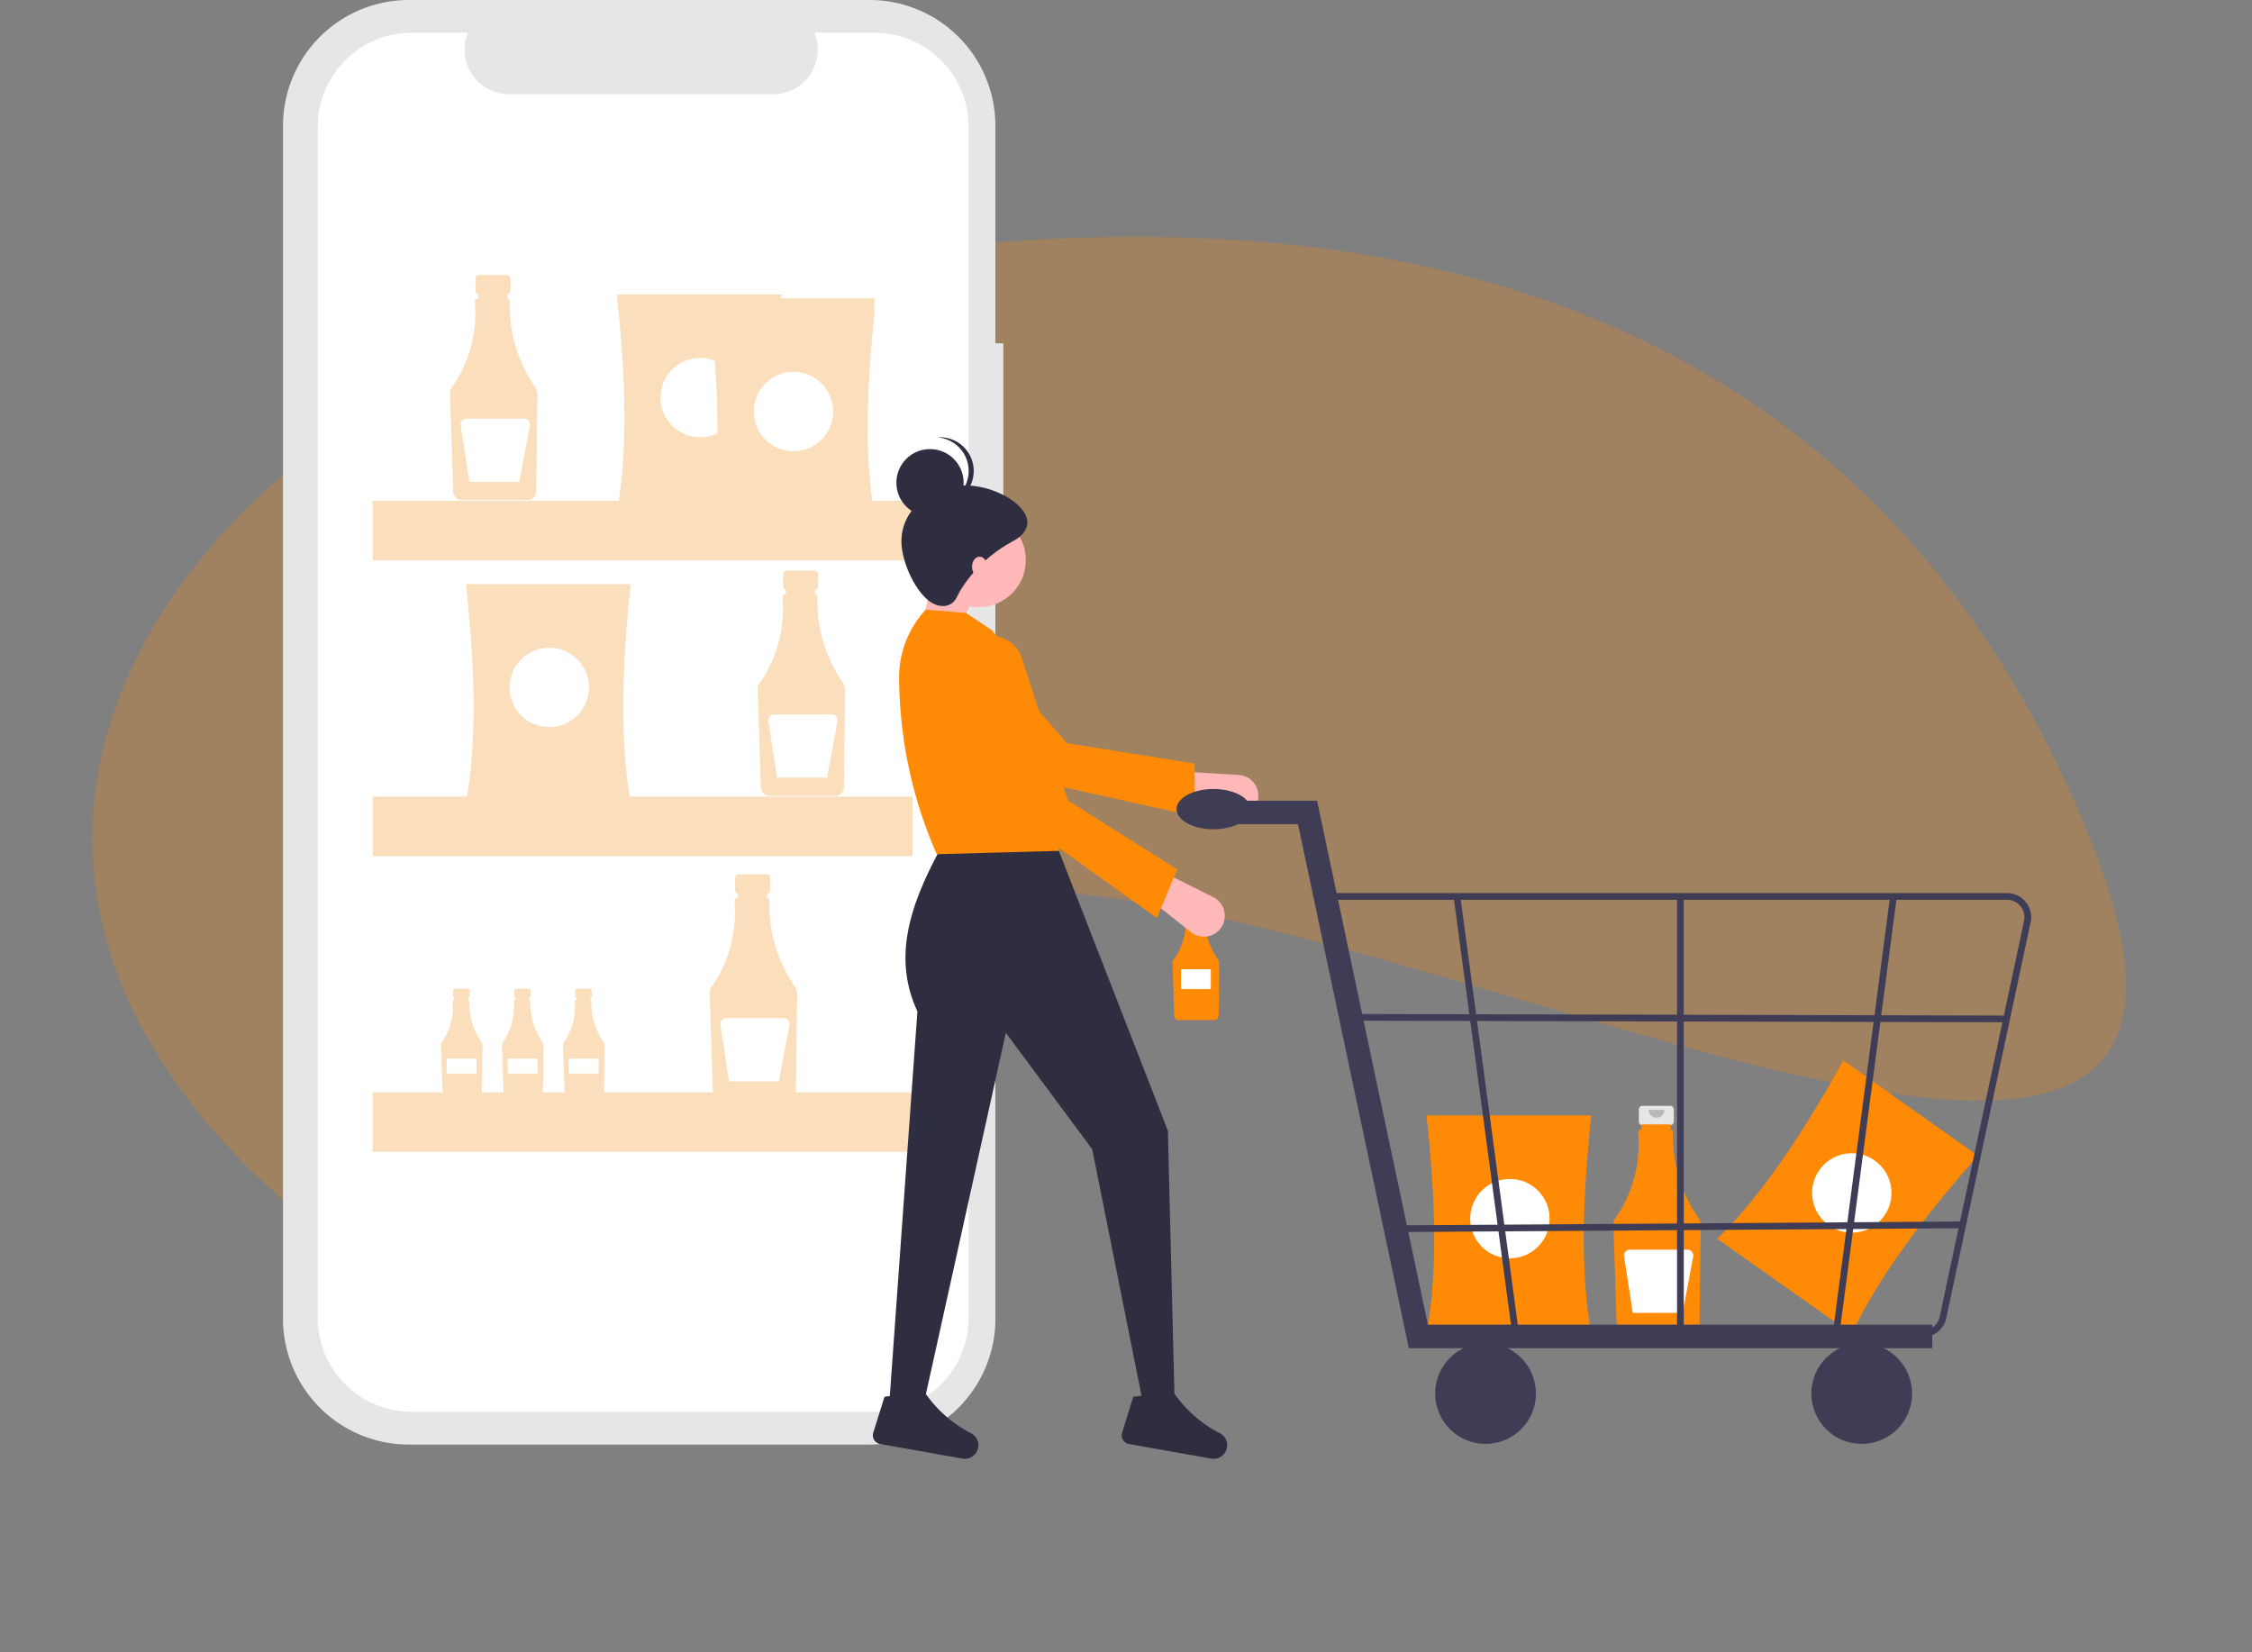 <svg xmlns="http://www.w3.org/2000/svg" width="762.122" height="559.163" viewBox="0 0 762.122 559.163"><rect x="0" y="0" width="762.122" height="559.163" fill="#808080" stroke="none"/><g transform="translate(-159.416 -258.668)"><path d="M-127.306-71.8C5.4-139.958,252.377-227.847,403.513-7.9c106.7,155.28-185.1,75.467-329.689,93.023S-63.811,289.483-127.306,264.747C-343.269,180.611-260.01-3.634-127.306-71.8Z" transform="translate(472.687 461.74) rotate(13)" fill="#ff8a05" opacity="0.25"/><g transform="translate(255.191 258.668)"><path d="M399.773,195.654h-2.686V122.066A42.591,42.591,0,0,0,354.5,79.476H198.59A42.591,42.591,0,0,0,156,122.066V525.775a42.59,42.59,0,0,0,42.59,42.59H354.5a42.591,42.591,0,0,0,42.591-42.591V248.035h2.686Z" transform="translate(-156 -79.476)" fill="#e6e6e6"/><path d="M362.1,96.107H341.751a15.111,15.111,0,0,1-13.991,20.818H238.445a15.111,15.111,0,0,1-13.991-20.818H205.446a31.806,31.806,0,0,0-31.806,31.806V531.029a31.806,31.806,0,0,0,31.806,31.806H362.1a31.806,31.806,0,0,0,31.806-31.806V127.914A31.806,31.806,0,0,0,362.1,96.107Z" transform="translate(-161.888 -85.027)" fill="#fff"/><path d="M264.365,219.111h-9.353a1.24,1.24,0,0,0-1.24,1.24v4.106a1.24,1.24,0,0,0,1.24,1.24h1.55v6.151h6.253V225.7h1.55a1.24,1.24,0,0,0,1.24-1.24v-4.105A1.24,1.24,0,0,0,264.365,219.111Z" transform="translate(-188.633 -126.081)" fill="#fbdebc"/><path d="M269.42,259.828a48.088,48.088,0,0,1-8.366-28.511,1.014,1.014,0,0,0-.792-1.012v-1.774h-9.878v1.749h-.136a1.014,1.014,0,0,0-1.012,1.015q0,.037,0,.074a43.886,43.886,0,0,1-7.884,29.186,2.793,2.793,0,0,0-.506,1.693l1.08,33.413a2.892,2.892,0,0,0,2.868,2.792h22.344a2.893,2.893,0,0,0,2.869-2.841l.416-32.441A5.855,5.855,0,0,0,269.42,259.828Z" transform="translate(-184.319 -129.225)" fill="#fbdebc"/><path d="M267.682,292.166H248.234a2,2,0,0,0-1.974,2.3l2.939,19.1h16.876l3.57-19.039a2,2,0,0,0-1.963-2.365Z" transform="translate(-186.118 -150.464)" fill="#fff"/><path d="M420.65,369.345H411.3a1.24,1.24,0,0,0-1.24,1.24v4.106a1.24,1.24,0,0,0,1.24,1.24h1.55v6.151H419.1v-6.151h1.55a1.24,1.24,0,0,0,1.24-1.24v-4.106a1.24,1.24,0,0,0-1.24-1.24Z" transform="translate(-240.795 -176.224)" fill="#fbdebc"/><path d="M425.7,410.063a48.088,48.088,0,0,1-8.366-28.511,1.014,1.014,0,0,0-.792-1.012v-1.774h-9.879v1.749h-.136a1.014,1.014,0,0,0-1.012,1.015q0,.037,0,.074a43.886,43.886,0,0,1-7.884,29.186,2.794,2.794,0,0,0-.506,1.693l1.08,33.413a2.892,2.892,0,0,0,2.868,2.792h22.344a2.894,2.894,0,0,0,2.869-2.841l.416-32.441A5.854,5.854,0,0,0,425.7,410.063Z" transform="translate(-236.481 -179.369)" fill="#fbdebc"/><path d="M423.966,442.4H404.518a2,2,0,0,0-1.974,2.3l2.939,19.1h16.876l3.57-19.039a2,2,0,0,0-1.963-2.365Z" transform="translate(-238.28 -200.607)" fill="#fff"/><path d="M247.418,581.733h-4.437a.588.588,0,0,0-.588.588v1.947a.588.588,0,0,0,.588.588h.735v2.918h2.966v-2.918h.735a.588.588,0,0,0,.588-.588v-1.947a.588.588,0,0,0-.588-.588Z" transform="translate(-184.835 -247.111)" fill="#fbdebc"/><path d="M249.815,601.047a22.81,22.81,0,0,1-3.968-13.524.481.481,0,0,0-.376-.48V586.2h-4.686v.83h-.065a.481.481,0,0,0-.48.481c0,.012,0,.023,0,.035a20.817,20.817,0,0,1-3.74,13.844,1.325,1.325,0,0,0-.24.8l.512,15.849a1.372,1.372,0,0,0,1.36,1.324h10.6a1.373,1.373,0,0,0,1.361-1.348l.2-15.388A2.777,2.777,0,0,0,249.815,601.047Z" transform="translate(-182.789 -248.603)" fill="#fbdebc"/><rect width="10.113" height="5.056" transform="translate(55.389 358.27)" fill="#fff"/><path d="M278.418,581.733h-4.437a.588.588,0,0,0-.588.588v1.947a.588.588,0,0,0,.588.588h.735v2.918h2.966v-2.918h.735a.588.588,0,0,0,.588-.588v-1.947a.588.588,0,0,0-.588-.588Z" transform="translate(-195.181 -247.111)" fill="#fbdebc"/><path d="M280.815,601.047a22.81,22.81,0,0,1-3.968-13.524.481.481,0,0,0-.375-.48V586.2h-4.686v.83h-.065a.481.481,0,0,0-.48.481c0,.012,0,.023,0,.035a20.817,20.817,0,0,1-3.74,13.844,1.325,1.325,0,0,0-.24.8l.512,15.849a1.372,1.372,0,0,0,1.36,1.324h10.6a1.373,1.373,0,0,0,1.361-1.348l.2-15.388A2.777,2.777,0,0,0,280.815,601.047Z" transform="translate(-193.135 -248.603)" fill="#fbdebc"/><rect width="10.113" height="5.056" transform="translate(76.042 358.27)" fill="#fff"/><path d="M309.418,581.733h-4.437a.588.588,0,0,0-.588.588v1.947a.588.588,0,0,0,.588.588h.735v2.918h2.966v-2.918h.735a.588.588,0,0,0,.588-.588v-1.947a.588.588,0,0,0-.588-.588Z" transform="translate(-205.528 -247.111)" fill="#fbdebc"/><path d="M311.815,601.047a22.81,22.81,0,0,1-3.968-13.524.481.481,0,0,0-.375-.48V586.2h-4.686v.83h-.065a.481.481,0,0,0-.48.481c0,.012,0,.023,0,.035a20.818,20.818,0,0,1-3.74,13.844,1.325,1.325,0,0,0-.24.8l.512,15.849a1.372,1.372,0,0,0,1.36,1.324h10.6a1.373,1.373,0,0,0,1.361-1.348l.2-15.388A2.777,2.777,0,0,0,311.815,601.047Z" transform="translate(-203.482 -248.603)" fill="#fbdebc"/><rect width="10.113" height="5.056" transform="translate(96.695 358.27)" fill="#fff"/><path d="M396.26,523.613h-9.353a1.24,1.24,0,0,0-1.24,1.24v4.106a1.24,1.24,0,0,0,1.24,1.24h1.55v6.151h6.253V530.2h1.55a1.24,1.24,0,0,0,1.24-1.24v-4.106A1.24,1.24,0,0,0,396.26,523.613Z" transform="translate(-232.655 -227.713)" fill="#fbdebc"/><path d="M401.315,564.331a48.088,48.088,0,0,1-8.366-28.511,1.014,1.014,0,0,0-.792-1.012v-1.774H382.28v1.749h-.136a1.014,1.014,0,0,0-1.012,1.015q0,.037,0,.074a43.885,43.885,0,0,1-7.884,29.186,2.794,2.794,0,0,0-.506,1.693l1.08,33.413a2.892,2.892,0,0,0,2.868,2.792h22.344a2.894,2.894,0,0,0,2.869-2.841l.416-32.441A5.855,5.855,0,0,0,401.315,564.331Z" transform="translate(-228.341 -230.858)" fill="#fbdebc"/><path d="M399.577,596.668H380.129a2,2,0,0,0-1.974,2.3l2.939,19.1H397.97l3.57-19.039a2,2,0,0,0-1.963-2.365Z" transform="translate(-230.14 -252.096)" fill="#fff"/><path d="M381.3,302.92H325.544c3.9-21.075,3-46.524,0-73.893H381.3C378.378,256.4,377.505,281.845,381.3,302.92Z" transform="translate(-212.588 -129.391)" fill="#fbdebc"/><circle cx="13.435" cy="13.435" r="13.435" transform="translate(127.735 121.132)" fill="#fff"/><path d="M304.67,450.13H248.914c3.9-21.075,3-46.524,0-73.893H304.67C301.749,403.605,300.876,429.055,304.67,450.13Z" transform="translate(-187.011 -178.524)" fill="#fbdebc"/><circle cx="13.435" cy="13.435" r="13.435" transform="translate(76.681 219.209)" fill="#fff"/><path d="M428.689,309.978H372.933c3.9-21.075,3-46.524,0-73.893h55.756C425.768,263.454,424.895,288.9,428.689,309.978Z" transform="translate(-228.404 -131.746)" fill="#e6e6e6"/><circle cx="13.435" cy="13.435" r="13.435" transform="translate(159.307 125.835)" fill="#fff"/><path d="M428.689,304.937H372.933c3.9-21.075,3-46.524,0-73.893h55.756C425.768,258.412,424.895,283.862,428.689,304.937Z" transform="translate(-228.404 -130.064)" fill="#fbdebc"/><circle cx="13.435" cy="13.435" r="13.435" transform="translate(159.307 122.476)" fill="#fff"/><path d="M428.689,309.978H372.933c3.9-21.075,3-46.524,0-73.893h55.756C425.768,263.454,424.895,288.9,428.689,309.978Z" transform="translate(-228.404 -131.746)" fill="#fbdebc"/><circle cx="13.435" cy="13.435" r="13.435" transform="translate(159.307 125.835)" fill="#fff"/><rect width="182.718" height="20.153" transform="translate(30.33 169.499)" fill="#fbdebc"/><rect width="182.718" height="20.153" transform="translate(30.33 269.59)" fill="#fbdebc"/><rect width="182.718" height="20.153" transform="translate(30.33 369.682)" fill="#fbdebc"/><path d="M930.051,710.723l-45.521-32.2c15.352-14.956,29.316-36.251,42.67-60.328l45.521,32.2C954.531,671.052,939.122,691.326,930.051,710.723Z" transform="translate(-399.157 -259.282)" fill="#ff8a05"/><circle cx="13.435" cy="13.435" r="13.435" transform="translate(517.47 390.292)" fill="#fff"/><path d="M620.427,536.554h-5a.663.663,0,0,0-.662.662v2.193a.662.662,0,0,0,.662.662h.828v3.286H619.6v-3.286h.828a.662.662,0,0,0,.662-.662v-2.193a.662.662,0,0,0-.662-.663Z" transform="translate(-309.12 -232.032)" fill="#e6e6e6"/><path d="M623.127,558.306a25.689,25.689,0,0,1-4.469-15.231.542.542,0,0,0-.423-.541v-.948h-5.277v.935h-.073a.541.541,0,0,0-.541.542c0,.013,0,.026,0,.039a23.444,23.444,0,0,1-4.212,15.592,1.493,1.493,0,0,0-.27.9l.577,17.849a1.545,1.545,0,0,0,1.532,1.491H621.91a1.546,1.546,0,0,0,1.533-1.518l.222-17.33A3.129,3.129,0,0,0,623.127,558.306Z" transform="translate(-306.816 -233.712)" fill="#ff8a05"/><path d="M620.267,537.627a1.429,1.429,0,0,1-2.859,0" transform="translate(-310.002 -232.39)" opacity="0.2"/><rect width="10.076" height="6.718" transform="translate(303.911 328.033)" fill="#fff"/><path d="M855.3,641.218h-9.353a1.24,1.24,0,0,0-1.24,1.24v4.106a1.24,1.24,0,0,0,1.24,1.24h1.55v6.151h6.253V647.8h1.55a1.24,1.24,0,0,0,1.24-1.24v-4.106a1.24,1.24,0,0,0-1.24-1.24Z" transform="translate(-385.864 -266.965)" fill="#e6e6e6"/><path d="M860.35,681.936a48.088,48.088,0,0,1-8.366-28.511,1.014,1.014,0,0,0-.792-1.012V650.64h-9.878v1.749h-.136a1.014,1.014,0,0,0-1.012,1.015c0,.025,0,.049,0,.074a43.885,43.885,0,0,1-7.884,29.186,2.794,2.794,0,0,0-.505,1.693l1.08,33.413a2.893,2.893,0,0,0,2.868,2.792h22.344a2.893,2.893,0,0,0,2.869-2.841l.416-32.441A5.855,5.855,0,0,0,860.35,681.936Z" transform="translate(-381.551 -270.11)" fill="#ff8a05"/><path d="M855,643.226a2.675,2.675,0,1,1-5.351,0" transform="translate(-387.514 -267.635)" opacity="0.2"/><path d="M858.612,714.273H839.164a2,2,0,0,0-1.974,2.3l2.939,19.1h16.876l3.57-19.039a2,2,0,0,0-1.963-2.365Z" transform="translate(-383.349 -291.348)" fill="#fff"/><path d="M792.614,719.978H736.858c3.9-21.075,3-46.524,0-73.893h55.756C789.693,673.453,788.82,698.9,792.614,719.978Z" transform="translate(-349.87 -268.59)" fill="#ff8a05"/><circle cx="13.435" cy="13.435" r="13.435" transform="translate(401.767 398.991)" fill="#fff"/><path d="M322.243,314.215l12.517-1.138,7.965-19.344L328.5,285.768Z" transform="translate(-107.553 -95.379)" fill="#ffb8b8"/><path d="M636.419,482.224h0a7.058,7.058,0,0,0-6.131-9.672l-19.434-1.159-2.862,9.515L628,486.4A7.058,7.058,0,0,0,636.419,482.224Z" transform="translate(-306.859 -210.284)" fill="#ffb8b8"/><path d="M571.383,460.791l-.214-17.855L528,436.048l-33.255-38.141a10.885,10.885,0,0,0-14.187-1.94h0a10.885,10.885,0,0,0-1.9,16.6L506.1,446.335Z" transform="translate(-262.69 -184.511)" fill="#ff8a05"/><path d="M463.726,699.305H475.1L503.328,571.7l29.239,39.42,17.068,85.341h10.81l-2.276-91.6L520.051,507H482.5c-10.261,18.571-18.311,37.714-9.1,57.463Z" transform="translate(-258.708 -222.169)" fill="#2f2e41"/><path d="M582.136,800.687a2.97,2.97,0,0,0,2.316,3.81l27.844,4.941a4.581,4.581,0,0,0,5.2-3.14h0a4.553,4.553,0,0,0-2.227-5.414,42.575,42.575,0,0,1-15.356-13.35c-3.06,2.85-6.481,2.582-10.113.482l-3.853.482Z" transform="translate(-298.184 -315.8)" fill="#2f2e41"/><path d="M455.75,800.687a2.97,2.97,0,0,0,2.316,3.81l27.844,4.941a4.581,4.581,0,0,0,5.2-3.14h0a4.553,4.553,0,0,0-2.227-5.414,42.574,42.574,0,0,1-15.356-13.35c-3.06,2.85-6.481,2.582-10.113.482l-3.853.482Z" transform="translate(-256.001 -315.8)" fill="#2f2e41"/><circle cx="15.93" cy="15.93" r="15.93" transform="translate(219.526 173.605)" fill="#ffb8b8"/><path d="M481.687,471.936,523.22,470.8l-12.2-38.388c7.58-12.152-.049-24.291-10.845-36.428l-8.534-5.689-13.655-1.138h0a33.521,33.521,0,0,0-9.027,23.352A150.431,150.431,0,0,0,481.687,471.936Z" transform="translate(-260.454 -182.836)" fill="#ff8a05"/><path d="M618.458,542.165h0a7.058,7.058,0,0,0-1.832-11.3l-17.411-8.711-6.374,7.622L609.074,542.7A7.058,7.058,0,0,0,618.458,542.165Z" transform="translate(-301.802 -227.225)" fill="#ffb8b8"/><path d="M566.387,498.016l6.827-16.5L536.237,458.2l-15.57-48.148a10.885,10.885,0,0,0-12.28-7.365h0a10.885,10.885,0,0,0-8.275,14.519l11.941,41.834Z" transform="translate(-270.623 -187.296)" fill="#ff8a05"/><path d="M470.13,345.061c0,6.2,4.026,15.8,9.1,19.913,3.416,2.769,7.931,2.652,9.672-1.138,1.786-3.888,7.941-13.026,18.775-18.775,14.442-7.663-5.122-20.774-18.775-18.775C478.645,327.788,470.13,334.691,470.13,345.061Z" transform="translate(-260.845 -161.784)" fill="#2f2e41"/><circle cx="11.379" cy="11.379" r="11.379" transform="translate(207.578 151.985)" fill="#2f2e41"/><path d="M499.016,313a11.372,11.372,0,0,0-10.525-11.336c.283-.021.565-.043.853-.043a11.379,11.379,0,1,1,0,22.758c-.288,0-.571-.022-.853-.043A11.372,11.372,0,0,0,499.016,313Z" transform="translate(-266.973 -153.621)" fill="#2f2e41"/><ellipse cx="2.56" cy="3.414" rx="2.56" ry="3.414" transform="translate(233.181 188.398)" fill="#ffb8b8"/><path d="M714.184,592.028H537.051l-37.51-177.319H467.529v-7.956H505.99L543.5,584.071H714.184Z" transform="translate(-156.044 -135.759)" fill="#3f3d56"/><circle cx="17.05" cy="17.05" r="17.05" transform="translate(389.914 454.563)" fill="#3f3d56"/><circle cx="17.05" cy="17.05" r="17.05" transform="translate(517.22 454.563)" fill="#3f3d56"/><path d="M887.333,683.416H714.992L684.584,533.145H915.869a8.171,8.171,0,0,1,8.072,9.438L895.4,676.514a8.13,8.13,0,0,1-8.07,6.9Zm-170.469-2.273H887.333a5.867,5.867,0,0,0,5.824-4.982l28.537-133.93a5.9,5.9,0,0,0-5.825-6.812H687.344Z" transform="translate(-332.422 -230.894)" fill="#3f3d56"/><path d="M614.537,603.935,594.623,455.467l2.243-.37,19.914,148.468Z" transform="translate(-198.464 -151.895)" fill="#3f3d56"/><path d="M789.588,602.8l-2.245-.364L806.675,455.1l2.245.364Z" transform="translate(-262.787 -151.897)" fill="#3f3d56"/><rect width="2.273" height="148.468" transform="translate(471.772 303.387)" fill="#3f3d56"/><rect width="2.273" height="220.055" transform="translate(363.768 345.441) rotate(-89.861)" fill="#3f3d56"/><rect width="193.327" height="2.273" transform="translate(374.981 414.717) rotate(-0.392)" fill="#3f3d56"/><ellipse cx="12.503" cy="6.82" rx="12.503" ry="6.82" transform="translate(302.392 267.014)" fill="#3f3d56"/></g></g></svg>